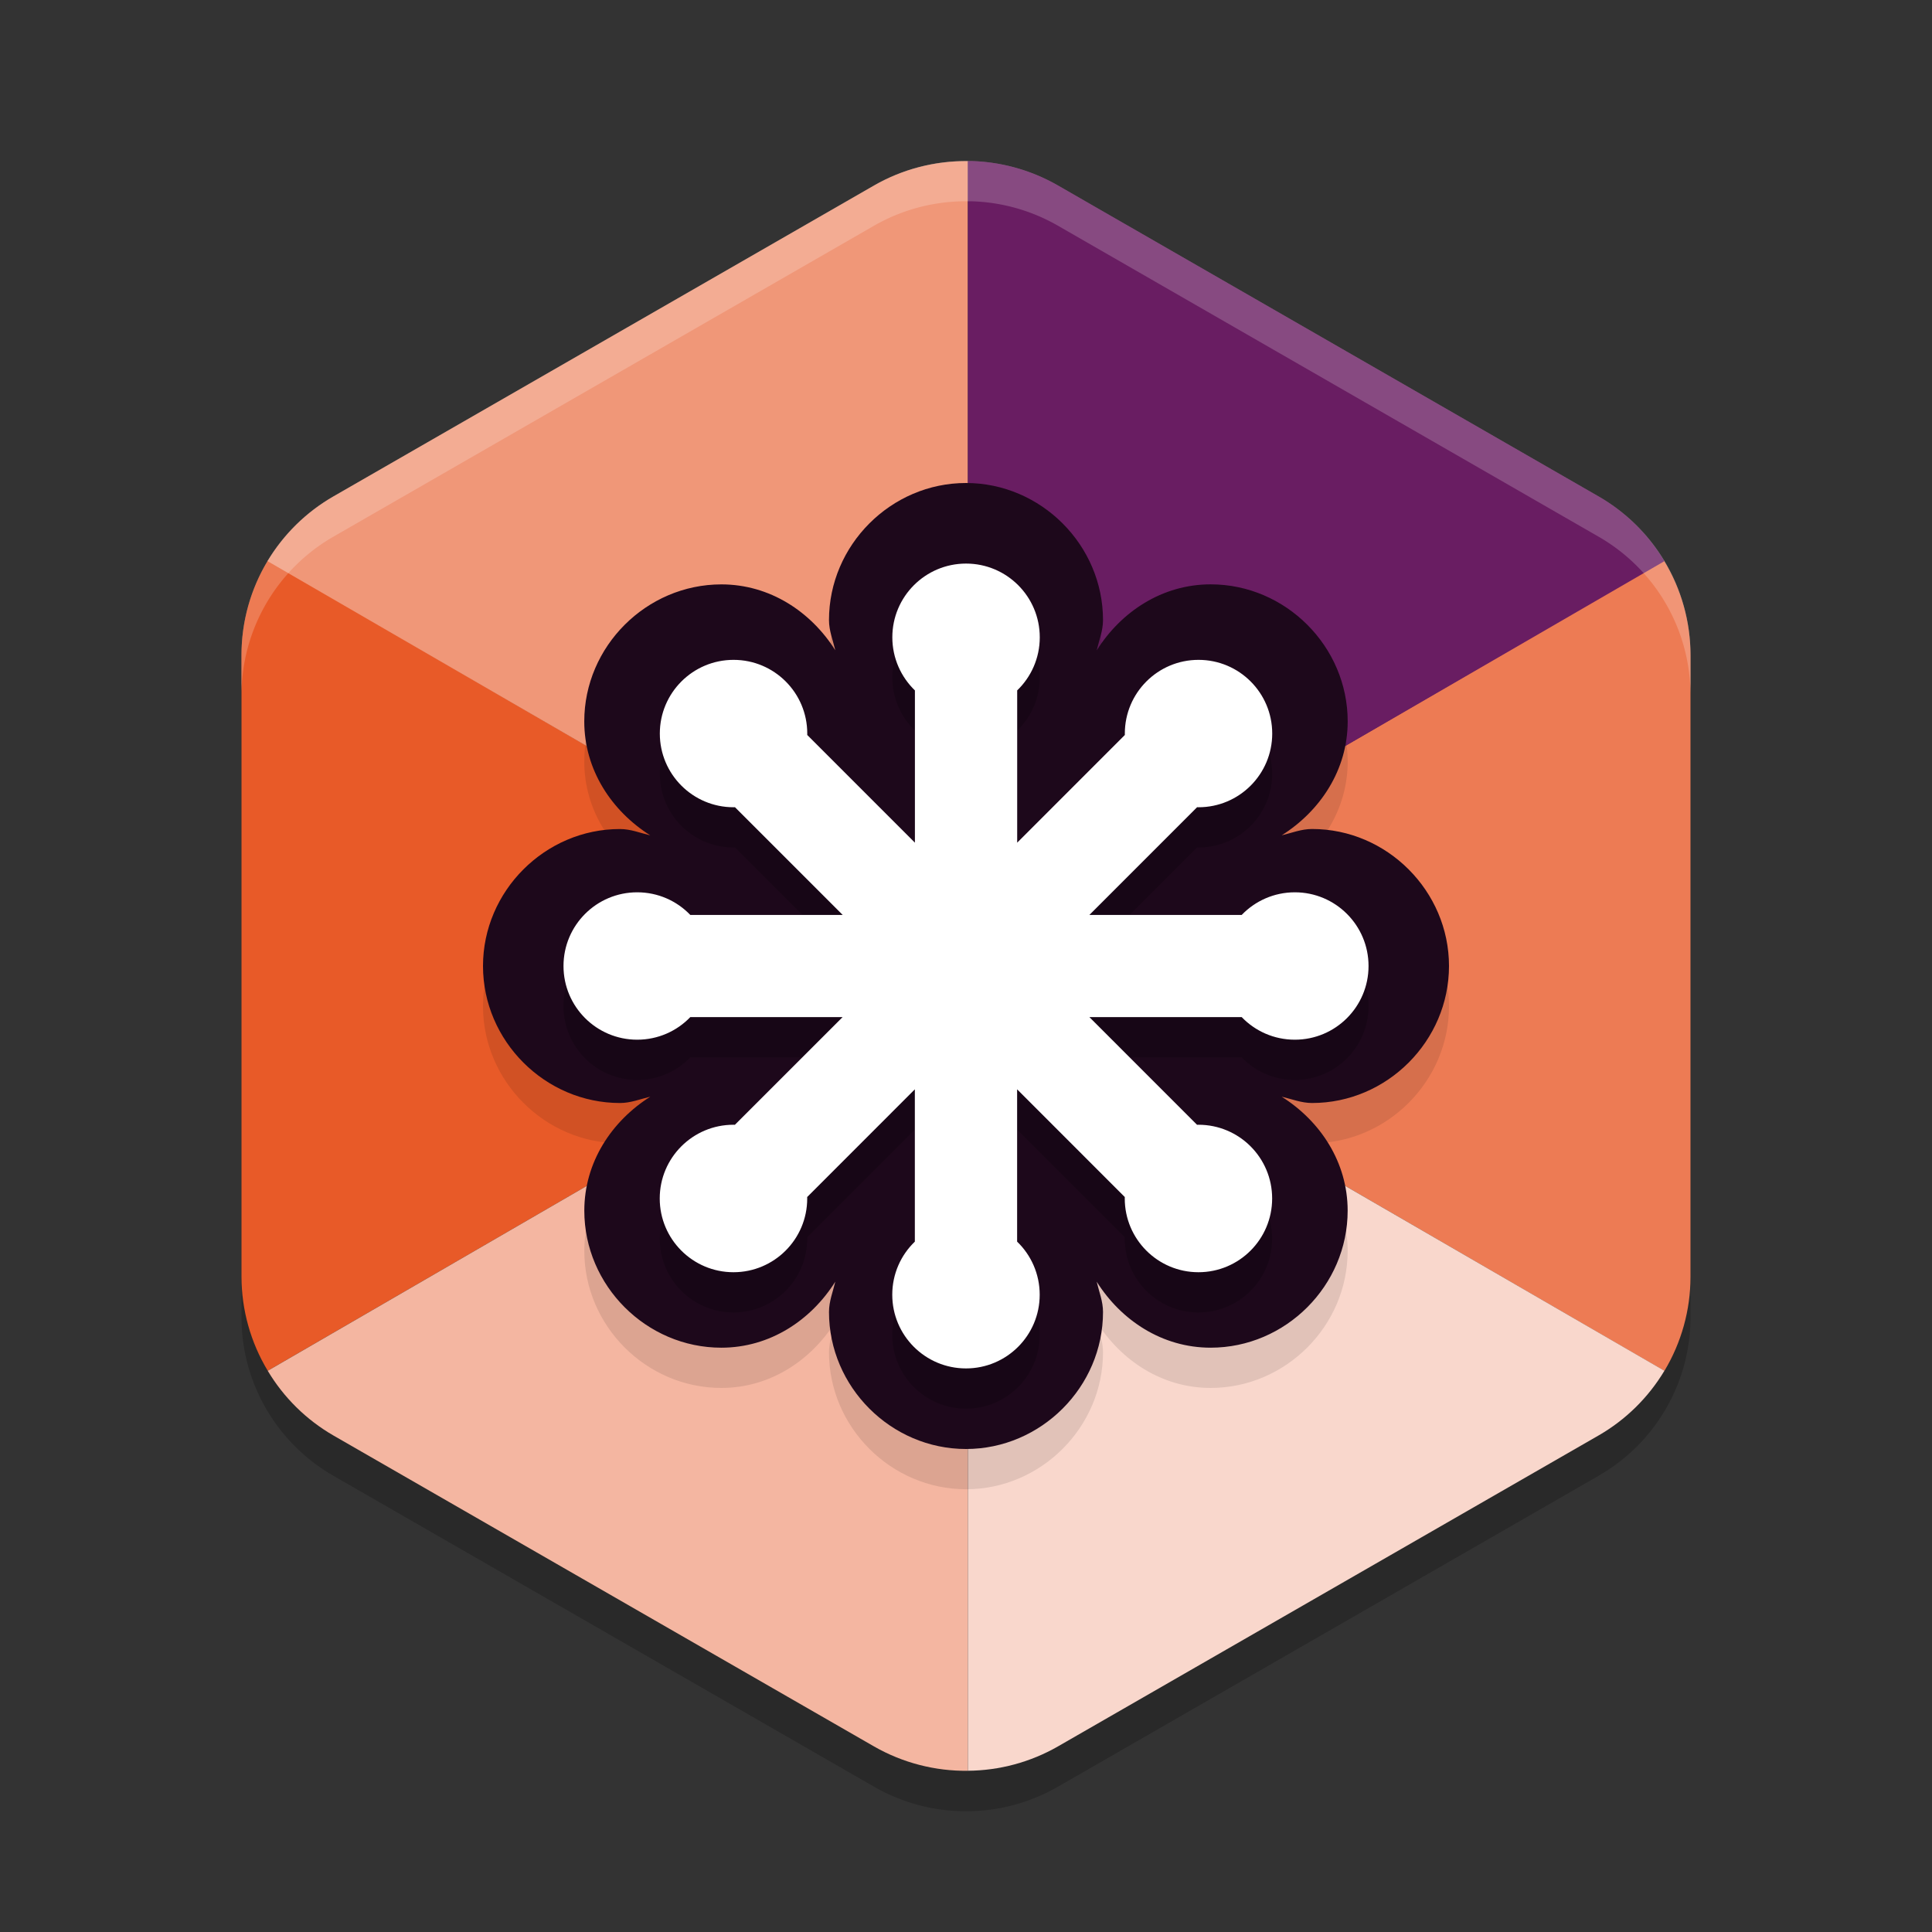 <svg xmlns="http://www.w3.org/2000/svg" width="48" height="48" version="1">
 <rect width="100%" height="100%" fill="#333333" stroke="none"/>
 <path style="opacity:0.2" d="m 24.108,5.001 a 4.566,4.548 0 0 0 -2.391,0.607 l -13.434,7.726 A 4.566,4.548 0 0 0 6,17.273 v 15.453 a 4.566,4.548 0 0 0 2.283,3.939 l 13.434,7.726 a 4.566,4.548 0 0 0 4.566,0 l 13.434,-7.726 A 4.566,4.548 0 0 0 42,32.725 v -15.453 a 4.566,4.548 0 0 0 -2.283,-3.939 l -13.434,-7.726 a 4.566,4.548 0 0 0 -2.175,-0.607 z"/>
 <path style="opacity:0.2;fill:#ffffff" d="m 24.107,4.002 a 4.566,4.548 0 0 0 -2.39,0.605 L 8.283,12.334 A 4.566,4.548 0 0 0 6,16.273 v 1 A 4.566,4.548 0 0 1 8.283,13.334 L 21.717,5.607 a 4.566,4.548 0 0 1 2.391,-0.605 4.566,4.548 0 0 1 2.176,0.605 L 39.717,13.334 A 4.566,4.548 0 0 1 42,17.273 v -1 A 4.566,4.548 0 0 0 39.717,12.334 L 26.283,4.607 A 4.566,4.548 0 0 0 24.107,4.002 Z"/>
 <path style="fill:#e85a28" d="M 6.656,13.926 C 6.227,14.634 6,15.446 6,16.273 v 15.453 c 0.002,0.821 0.228,1.626 0.652,2.33 L 15.578,28.885 24,24 15.578,19.111 Z"/>
 <path style="fill:#f4b6a1" d="m 15.578,28.885 -8.926,5.172 c 0.397,0.665 0.959,1.219 1.631,1.607 l 13.434,7.727 c 0.708,0.405 1.513,0.614 2.33,0.604 v -9.969 L 24,24 Z"/>
 <path style="fill:#ed7b54" d="M 41.34,13.928 32.422,19.111 24,24 l 8.422,4.885 8.93,5.174 C 41.775,33.354 41.999,32.548 42,31.727 V 16.273 c -0.002,-0.827 -0.23,-1.638 -0.66,-2.346 z"/>
 <path style="fill:#f9d7cc" d="M 32.422,28.885 24,24 l 0.047,10.025 v 9.969 c 0.785,-0.006 1.555,-0.214 2.236,-0.604 l 13.434,-7.727 c 0.674,-0.388 1.236,-0.942 1.635,-1.607 z"/>
 <path style="fill:#f09778" d="m 24.047,4.004 c -0.817,-0.01 -1.622,0.198 -2.33,0.604 L 8.283,12.334 C 7.609,12.722 7.046,13.275 6.646,13.941 L 15.578,19.115 24,24 24.047,13.975 Z"/>
 <path style="fill:#691d62" d="m 24.107,4 v 0.002 c -0.02,5.177e-4 -0.04,0.001 -0.061,0.002 V 13.975 L 24,24 32.422,19.115 41.35,13.943 C 40.952,13.277 40.39,12.723 39.717,12.334 L 26.283,4.607 C 25.62,4.227 24.872,4.018 24.107,4 Z"/>
 <path style="opacity:0.1" d="m 24,13 c -1.863,0 -3.404,1.543 -3.404,3.406 0,0.265 0.098,0.501 0.157,0.75 -0.606,-0.959 -1.627,-1.637 -2.831,-1.637 -1.862,0 -3.406,1.541 -3.406,3.404 0,1.204 0.68,2.225 1.639,2.831 -0.25,-0.059 -0.486,-0.157 -0.752,-0.157 C 13.542,21.596 12,23.138 12,25 c 0,1.862 1.542,3.404 3.404,3.404 0.265,0 0.502,-0.098 0.752,-0.157 -0.959,0.606 -1.639,1.628 -1.639,2.832 0,1.862 1.541,3.404 3.404,3.404 1.206,0 2.227,-0.68 2.832,-1.641 -0.059,0.25 -0.157,0.487 -0.157,0.754 C 20.596,35.459 22.138,37 24,37 c 1.862,0 3.404,-1.541 3.404,-3.404 0,-0.266 -0.098,-0.502 -0.157,-0.752 0.606,0.959 1.626,1.639 2.831,1.639 1.863,0 3.404,-1.542 3.404,-3.404 0,-1.205 -0.679,-2.226 -1.639,-2.832 0.251,0.059 0.489,0.157 0.755,0.157 C 34.46,28.404 36,26.863 36,25 c 0,-1.862 -1.54,-3.404 -3.402,-3.404 -0.266,0 -0.503,0.098 -0.754,0.157 0.959,-0.606 1.639,-1.626 1.639,-2.831 0,-1.862 -1.542,-3.404 -3.404,-3.404 -1.205,0 -2.227,0.68 -2.832,1.641 0.059,-0.25 0.157,-0.487 0.157,-0.754 C 27.404,14.542 25.862,13 24,13 Z"/>
 <path style="fill:#1d081b" d="m 24,12 c -1.863,0 -3.404,1.543 -3.404,3.406 0,0.265 0.098,0.501 0.157,0.75 -0.606,-0.959 -1.627,-1.637 -2.831,-1.637 -1.862,0 -3.406,1.541 -3.406,3.404 0,1.204 0.68,2.225 1.639,2.831 -0.25,-0.059 -0.486,-0.157 -0.752,-0.157 C 13.542,20.596 12,22.138 12,24 c 0,1.862 1.542,3.404 3.404,3.404 0.265,0 0.502,-0.098 0.752,-0.157 -0.959,0.606 -1.639,1.628 -1.639,2.832 0,1.862 1.541,3.404 3.404,3.404 1.206,0 2.227,-0.68 2.832,-1.641 -0.059,0.25 -0.157,0.487 -0.157,0.754 C 20.596,34.459 22.138,36 24,36 c 1.862,0 3.404,-1.541 3.404,-3.404 0,-0.266 -0.098,-0.502 -0.157,-0.752 0.606,0.959 1.626,1.639 2.831,1.639 1.863,0 3.404,-1.542 3.404,-3.404 0,-1.205 -0.679,-2.226 -1.639,-2.832 0.251,0.059 0.489,0.157 0.755,0.157 C 34.46,27.404 36,25.863 36,24 c 0,-1.862 -1.54,-3.404 -3.402,-3.404 -0.266,0 -0.503,0.098 -0.754,0.157 0.959,-0.606 1.639,-1.626 1.639,-2.831 0,-1.862 -1.542,-3.404 -3.404,-3.404 -1.205,0 -2.227,0.68 -2.832,1.641 0.059,-0.25 0.157,-0.487 0.157,-0.754 C 27.404,13.542 25.862,12 24,12 Z"/>
 <path style="opacity:0.2" d="m 27.066,26.27 h 3.784 c 0.333,0.346 0.8,0.561 1.32,0.561 1.011,0 1.831,-0.819 1.831,-1.831 0,-1.011 -0.82,-1.831 -1.831,-1.831 -0.518,0 -0.987,0.216 -1.32,0.562 h -3.784 l 2.675,-2.676 c 0.012,0 0.023,10e-4 0.036,10e-4 1.011,0 1.831,-0.82 1.831,-1.831 0,-1.012 -0.82,-1.831 -1.831,-1.831 -1.012,0 -1.831,0.82 -1.831,1.831 0,0.011 6.76e-4,0.023 6.76e-4,0.035 l -2.675,2.676 v -3.783 c 0.346,-0.334 0.561,-0.801 0.561,-1.319 0,-1.013 -0.821,-1.832 -1.831,-1.832 -1.012,0 -1.832,0.82 -1.832,1.832 0,0.518 0.216,0.986 0.561,1.319 v 3.783 l -2.675,-2.676 c 0,-0.011 5.42e-4,-0.024 5.42e-4,-0.035 0,-1.012 -0.819,-1.831 -1.831,-1.831 -1.012,0 -1.832,0.82 -1.832,1.831 0,1.011 0.82,1.831 1.832,1.831 0.012,0 0.023,-0.001 0.035,-0.001 l 2.676,2.676 H 17.15 C 16.817,23.384 16.349,23.169 15.831,23.169 14.82,23.169 14,23.988 14,25 c 0,1.012 0.82,1.831 1.831,1.831 0.518,0 0.987,-0.215 1.319,-0.561 h 3.784 l -2.676,2.675 c -0.011,0 -0.023,-0.001 -0.035,-0.001 -1.012,0 -1.832,0.82 -1.832,1.832 0,1.011 0.82,1.832 1.832,1.832 1.012,0 1.832,-0.821 1.832,-1.832 0,-0.012 -0.001,-0.024 -0.001,-0.036 l 2.675,-2.676 v 3.784 c -0.346,0.333 -0.561,0.8 -0.561,1.319 0,1.012 0.82,1.831 1.832,1.831 1.011,0 1.831,-0.82 1.831,-1.831 0,-0.518 -0.216,-0.987 -0.561,-1.319 v -3.784 l 2.675,2.676 c 0,0.012 -8.11e-4,0.023 -8.11e-4,0.036 0,1.011 0.82,1.832 1.831,1.832 1.012,0 1.831,-0.821 1.831,-1.832 0,-1.013 -0.82,-1.832 -1.831,-1.832 -0.012,0 -0.023,0.001 -0.035,0.001 z"/>
 <path style="fill:#ffffff" d="m 27.066,25.27 h 3.784 c 0.333,0.346 0.8,0.561 1.32,0.561 1.011,0 1.831,-0.819 1.831,-1.831 0,-1.011 -0.82,-1.831 -1.831,-1.831 -0.518,0 -0.987,0.216 -1.32,0.562 h -3.784 l 2.675,-2.676 c 0.012,0 0.023,10e-4 0.036,10e-4 1.011,0 1.831,-0.82 1.831,-1.831 0,-1.012 -0.82,-1.831 -1.831,-1.831 -1.012,0 -1.831,0.82 -1.831,1.831 0,0.011 6.76e-4,0.023 6.76e-4,0.035 l -2.675,2.676 v -3.783 c 0.346,-0.334 0.561,-0.801 0.561,-1.319 0,-1.013 -0.821,-1.832 -1.831,-1.832 -1.012,0 -1.832,0.82 -1.832,1.832 0,0.518 0.216,0.986 0.561,1.319 v 3.783 l -2.675,-2.676 c 0,-0.011 5.42e-4,-0.024 5.42e-4,-0.035 0,-1.012 -0.819,-1.831 -1.831,-1.831 -1.012,0 -1.832,0.82 -1.832,1.831 0,1.011 0.82,1.831 1.832,1.831 0.012,0 0.023,-0.001 0.035,-0.001 l 2.676,2.676 H 17.15 C 16.817,22.384 16.349,22.169 15.831,22.169 14.82,22.169 14,22.988 14,24 c 0,1.012 0.82,1.831 1.831,1.831 0.518,0 0.987,-0.215 1.319,-0.561 h 3.784 l -2.676,2.675 c -0.011,0 -0.023,-0.001 -0.035,-0.001 -1.012,0 -1.832,0.82 -1.832,1.832 0,1.011 0.82,1.832 1.832,1.832 1.012,0 1.832,-0.821 1.832,-1.832 0,-0.012 -0.001,-0.024 -0.001,-0.036 l 2.675,-2.676 v 3.784 c -0.346,0.333 -0.561,0.8 -0.561,1.319 0,1.012 0.82,1.831 1.832,1.831 1.011,0 1.831,-0.82 1.831,-1.831 0,-0.518 -0.216,-0.987 -0.561,-1.319 v -3.784 l 2.675,2.676 c 0,0.012 -8.11e-4,0.023 -8.11e-4,0.036 0,1.011 0.82,1.832 1.831,1.832 1.012,0 1.831,-0.821 1.831,-1.832 0,-1.013 -0.82,-1.832 -1.831,-1.832 -0.012,0 -0.023,0.001 -0.035,0.001 z"/>
 <path style="opacity:0.2;fill:#ffffff" d="M 24.107 4 L 24.107 4.002 A 4.566 4.548 0 0 0 21.717 4.607 L 8.283 12.334 A 4.566 4.548 0 0 0 6 16.273 L 6 17.273 A 4.566 4.548 0 0 1 8.283 13.334 L 21.717 5.607 A 4.566 4.548 0 0 1 24.107 5.002 L 24.107 5 A 4.566 4.548 0 0 1 26.283 5.607 L 39.717 13.334 A 4.566 4.548 0 0 1 42 17.271 L 42 16.273 A 4.566 4.548 0 0 0 39.717 12.334 L 26.283 4.607 A 4.566 4.548 0 0 0 24.107 4 z"/>
</svg>
